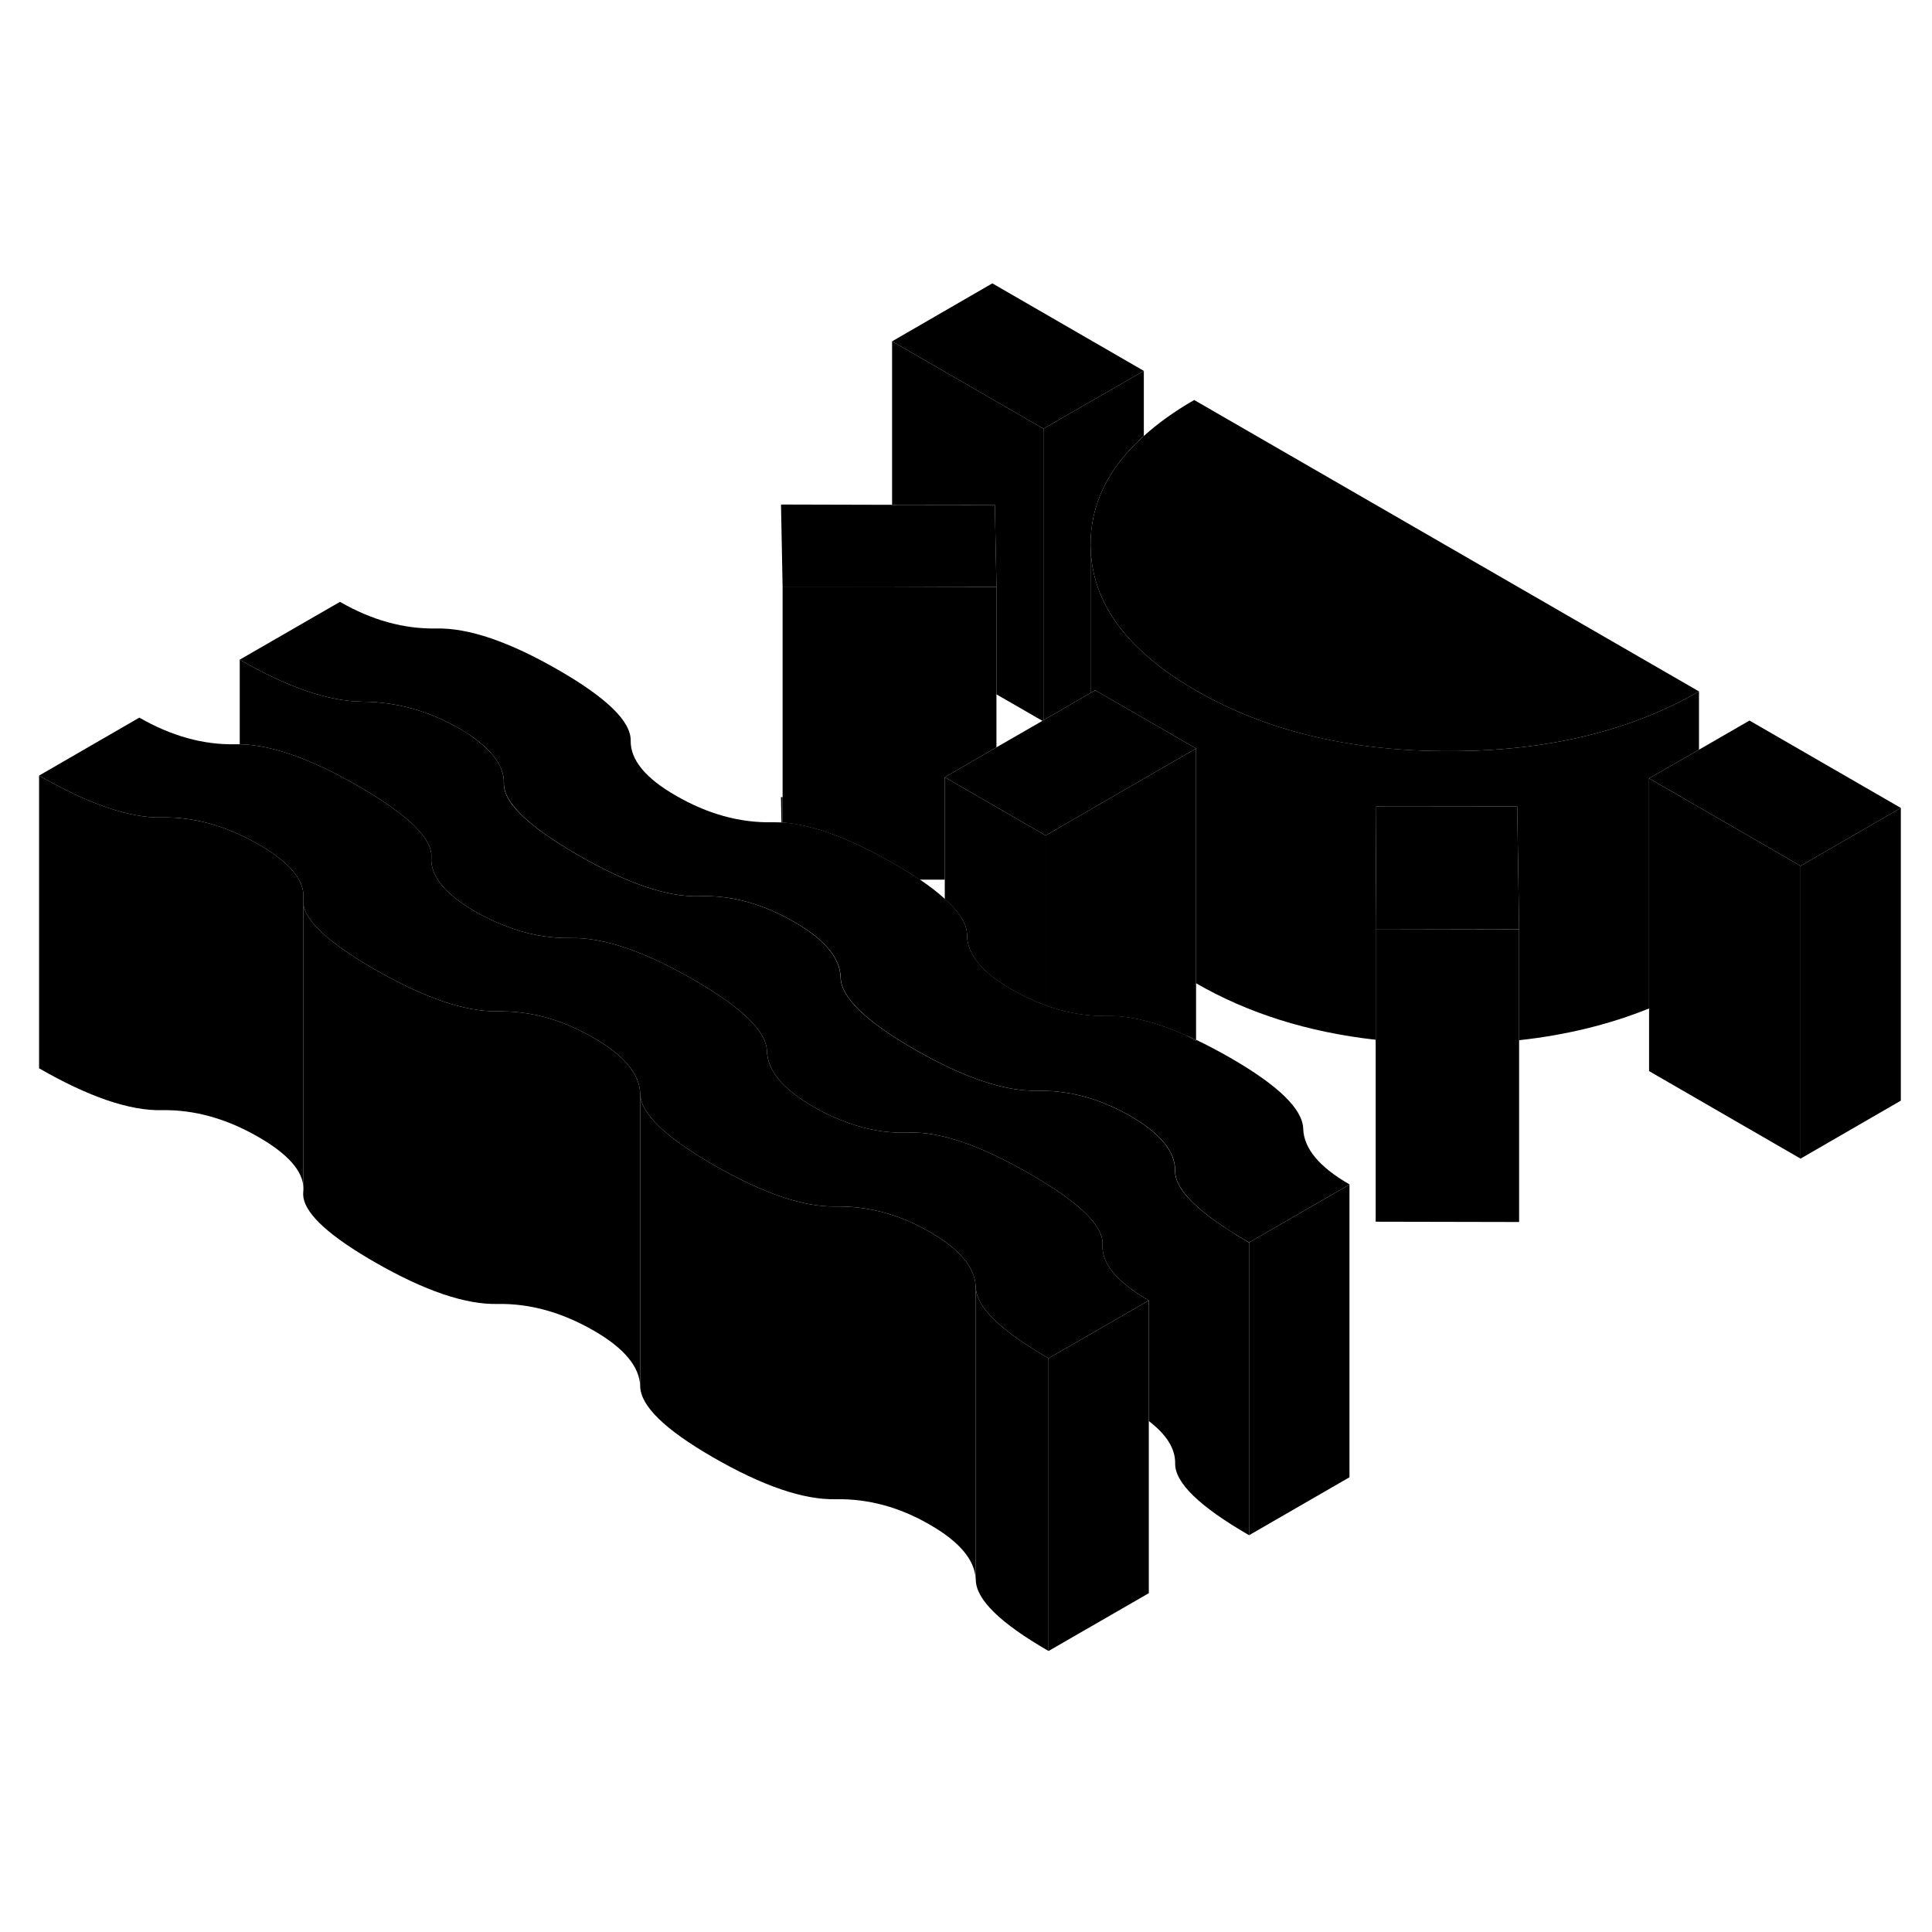 <svg width="48" height="48" viewBox="0 0 132 98" class="pr-icon-iso-duotone-secondary"
     xmlns="http://www.w3.org/2000/svg" stroke-width="1px" stroke-linecap="round" stroke-linejoin="round">
    <path d="M53.359 37.47L53.389 39.19C53.389 39.19 53.439 39.19 53.469 39.19V37.46H53.359V37.47Z" class="pr-icon-iso-duotone-primary-stroke" stroke-linejoin="round"/>
    <path d="M85.34 67.89V87.89C81.95 85.93 80.27 84.3 80.29 82.99V82.94C80.29 81.96 79.69 81.01 78.49 80.09V71.85C76.31 70.59 75.25 69.32 75.33 68.05C75.41 66.77 73.76 65.16 70.36 63.2C66.97 61.24 64.2 60.3 62.06 60.38C60.52 60.44 58.97 60.15 57.41 59.51C56.79 59.27 56.18 58.97 55.56 58.61C53.49 57.41 52.44 56.15 52.4 54.81C52.36 53.47 50.71 51.85 47.43 49.96C44.04 48 41.24 47.05 39.04 47.09C37.5 47.12 35.96 46.84 34.43 46.22C33.77 45.97 33.11 45.65 32.45 45.27C30.39 44.07 29.39 42.84 29.47 41.57C29.55 40.29 27.89 38.68 24.5 36.72C21.25 34.84 18.54 33.89 16.38 33.85V28.07C19.65 29.96 22.45 30.92 24.77 30.94C27.09 30.96 29.29 31.57 31.36 32.76C31.5 32.84 31.64 32.93 31.77 33C31.88 33.08 31.98 33.14 32.08 33.21C32.35 33.39 32.6 33.58 32.83 33.77C32.96 33.88 33.09 33.99 33.21 34.11C33.29 34.18 33.37 34.26 33.44 34.34C33.52 34.42 33.59 34.49 33.65 34.57C33.75 34.69 33.84 34.81 33.92 34.93C33.97 35.01 34.03 35.09 34.07 35.18C34.12 35.25 34.16 35.33 34.19 35.41C34.31 35.67 34.38 35.94 34.41 36.2C34.42 36.23 34.42 36.27 34.42 36.31C34.42 36.36 34.42 36.4 34.42 36.44V36.54C34.42 37.04 34.66 37.58 35.15 38.17C35.22 38.26 35.3 38.35 35.39 38.44C35.66 38.73 36 39.04 36.4 39.36C36.66 39.58 36.94 39.79 37.26 40.01C37.89 40.46 38.63 40.92 39.47 41.41C42.86 43.37 45.63 44.31 47.78 44.23C49.93 44.15 52.09 44.74 54.28 46C56.35 47.2 57.4 48.46 57.43 49.8C57.47 51.14 59.13 52.76 62.4 54.65C63.14 55.08 63.86 55.46 64.54 55.79C64.64 55.84 64.74 55.89 64.83 55.93C67.15 57.02 69.14 57.55 70.8 57.52C71.01 57.52 71.22 57.52 71.43 57.53C72.57 57.56 73.69 57.77 74.79 58.14C75.6 58.42 76.41 58.78 77.21 59.24C79.28 60.44 80.3 61.69 80.28 62.99V63.01C80.28 64.06 81.36 65.31 83.52 66.76C83.65 66.85 83.8 66.94 83.94 67.03C84.37 67.32 84.83 67.6 85.33 67.89H85.34Z" class="pr-icon-iso-duotone-primary-stroke" stroke-linejoin="round"/>
    <path d="M103.79 46.49L93.99 46.47L94.03 38.09H95.03L103.66 38.1L103.74 43.12L103.79 46.49Z" class="pr-icon-iso-duotone-primary-stroke" stroke-linejoin="round"/>
    <path d="M123.02 42.161V62.161L112.67 56.181V36.181L116.08 38.151L123.02 42.161Z" class="pr-icon-iso-duotone-primary-stroke" stroke-linejoin="round"/>
    <path d="M67.8 2.36L60.95 6.32L71.29 12.29L78.15 8.34L67.8 2.36ZM80.99 53.72L81.72 54.14V54.05C81.48 53.93 81.23 53.82 80.99 53.72Z" class="pr-icon-iso-duotone-primary-stroke" stroke-linejoin="round"/>
    <path d="M92.2 63.93L85.34 67.89C81.95 65.93 80.27 64.3 80.29 62.99C80.31 61.69 79.29 60.44 77.22 59.24C76.42 58.78 75.61 58.42 74.8 58.14C73.7 57.77 72.58 57.56 71.44 57.53C71.23 57.52 71.02 57.52 70.81 57.52C69.15 57.55 67.16 57.02 64.84 55.93C64.75 55.89 64.65 55.84 64.55 55.79C63.87 55.46 63.15 55.08 62.41 54.65C59.14 52.76 57.48 51.14 57.44 49.8C57.41 48.46 56.36 47.2 54.29 46C52.1 44.74 49.94 44.15 47.79 44.23C45.64 44.31 42.87 43.37 39.48 41.41C36.09 39.45 34.4 37.82 34.43 36.51C34.45 35.21 33.42 33.96 31.36 32.76C29.29 31.57 27.09 30.96 24.77 30.94C22.45 30.92 19.65 29.96 16.38 28.07L23.23 24.12C25.41 25.38 27.61 25.98 29.81 25.94C32.02 25.89 34.82 26.85 38.21 28.81C41.48 30.7 43.11 32.3 43.09 33.6C43.07 34.91 44.09 36.16 46.16 37.35C48.35 38.62 50.54 39.22 52.75 39.18C52.96 39.18 53.17 39.18 53.39 39.19C53.41 39.19 53.44 39.19 53.47 39.19C55.55 39.34 58.11 40.29 61.14 42.04C61.76 42.4 62.33 42.75 62.83 43.08C63.51 43.54 64.08 43.98 64.55 44.41C65.56 45.3 66.06 46.12 66.07 46.86C66.07 48.18 67.08 49.42 69.09 50.58C69.87 51.03 70.65 51.4 71.44 51.68C71.59 51.74 71.75 51.8 71.91 51.84C73.16 52.25 74.42 52.43 75.68 52.41C77.17 52.38 78.95 52.81 80.99 53.71L81.72 54.13V54.04C82.47 54.4 83.25 54.81 84.07 55.28C87.35 57.17 89 58.78 89.04 60.12C89.08 61.46 90.13 62.73 92.2 63.92V63.93Z" class="pr-icon-iso-duotone-primary-stroke" stroke-linejoin="round"/>
    <path d="M81.72 34.14L74.74 38.17L74.51 38.31L71.44 40.08L68.08 38.14L67.98 38.08L66.97 37.5L64.55 36.1L68.08 34.06L71.22 32.25L71.29 32.21L74.51 30.34L74.83 30.16L74.91 30.21L78.64 32.36L81.72 34.14Z" class="pr-icon-iso-duotone-primary-stroke" stroke-linejoin="round"/>
    <path d="M116.08 30.24C111.34 32.97 105.61 34.34 98.91 34.32C92.21 34.32 86.47 32.93 81.7 30.17C80.31 29.37 79.13 28.52 78.15 27.63C75.74 25.45 74.53 22.99 74.51 20.24C74.5 17.46 75.71 14.97 78.15 12.79C79.11 11.92 80.25 11.1 81.59 10.33L116.08 30.24Z" class="pr-icon-iso-duotone-primary-stroke" stroke-linejoin="round"/>
    <path d="M129.87 38.2L123.02 42.16L116.08 38.151L112.67 36.18L116.08 34.221L119.53 32.23L129.87 38.2Z" class="pr-icon-iso-duotone-primary-stroke" stroke-linejoin="round"/>
    <path d="M43.739 57.721V77.721C43.699 76.38 42.649 75.111 40.579 73.921C38.399 72.66 36.2 72.05 33.999 72.091C31.79 72.141 28.989 71.18 25.599 69.231C22.54 67.471 20.919 66 20.73 64.81C20.709 64.68 20.709 64.55 20.72 64.43C20.73 64.36 20.73 64.28 20.73 64.21V44.77C20.75 44.98 20.829 45.2 20.95 45.43C21.5 46.49 23.049 47.761 25.599 49.23C28.989 51.181 31.79 52.141 33.999 52.09C34.139 52.09 34.289 52.09 34.429 52.1C36.489 52.13 38.549 52.74 40.579 53.92C42.649 55.111 43.699 56.38 43.739 57.721Z" class="pr-icon-iso-duotone-primary-stroke" stroke-linejoin="round"/>
    <path d="M20.73 44.77V64.21C20.73 63.04 19.7 61.86 17.65 60.68C15.46 59.42 13.27 58.81 11.06 58.85C8.86 58.9 6.06 57.94 2.67 55.99V35.99C6.06 37.94 8.86 38.9 11.06 38.85C12.84 38.82 14.61 39.21 16.38 40.03C16.8 40.22 17.23 40.44 17.65 40.68C19.83 41.94 20.86 43.19 20.72 44.43C20.71 44.54 20.71 44.66 20.73 44.77Z" class="pr-icon-iso-duotone-primary-stroke" stroke-linejoin="round"/>
    <path d="M66.66 70.841V90.841C66.57 89.541 65.52 88.311 63.51 87.161C61.44 85.961 59.3 85.391 57.1 85.431C54.89 85.481 52.1 84.521 48.7 82.561C45.43 80.671 43.77 79.061 43.74 77.721V57.721C43.77 59.061 45.43 60.671 48.7 62.561C52.1 64.521 54.89 65.481 57.1 65.431H57.41C59.5 65.451 61.54 66.021 63.51 67.161C65.52 68.311 66.57 69.541 66.66 70.841Z" class="pr-icon-iso-duotone-primary-stroke" stroke-linejoin="round"/>
    <path d="M71.64 75.8V95.8C68.36 93.91 66.7 92.3 66.67 90.96C66.67 90.92 66.67 90.88 66.66 90.84V70.84C66.66 70.84 66.67 70.92 66.67 70.96C66.7 72.3 68.36 73.91 71.64 75.8Z" class="pr-icon-iso-duotone-primary-stroke" stroke-linejoin="round"/>
    <path d="M78.49 71.851V91.851L71.64 95.801V75.801L77.28 72.551L78.49 71.851Z" class="pr-icon-iso-duotone-primary-stroke" stroke-linejoin="round"/>
    <path d="M92.2 63.931V83.931L85.34 87.891V67.891L92.2 63.931Z" class="pr-icon-iso-duotone-primary-stroke" stroke-linejoin="round"/>
    <path d="M78.15 8.34V12.79C75.71 14.97 74.5 17.46 74.51 20.24V30.34L71.29 32.21V12.29L78.15 8.34Z" class="pr-icon-iso-duotone-primary-stroke" stroke-linejoin="round"/>
    <path d="M68.08 23.101H66.52L60.95 23.091L53.47 23.081L53.36 17.471L60.95 17.491L67.97 17.501L68.07 22.521L68.08 23.101Z" class="pr-icon-iso-duotone-primary-stroke" stroke-linejoin="round"/>
    <path d="M71.29 12.29V32.21L71.22 32.25L68.08 30.44V23.1L68.07 22.52L67.97 17.5L60.95 17.49V6.32L71.29 12.29Z" class="pr-icon-iso-duotone-primary-stroke" stroke-linejoin="round"/>
    <path d="M81.719 34.141V54.051C81.48 53.931 81.229 53.821 80.989 53.721C78.949 52.821 77.169 52.391 75.679 52.421C74.419 52.441 73.159 52.261 71.909 51.851C71.749 51.811 71.59 51.751 71.439 51.691V40.081L74.51 38.31L74.739 38.171L81.719 34.141Z" class="pr-icon-iso-duotone-primary-stroke" stroke-linejoin="round"/>
    <path d="M71.44 40.081V51.691C70.65 51.411 69.87 51.041 69.09 50.591C67.08 49.431 66.07 48.191 66.07 46.871C66.06 46.131 65.56 45.311 64.55 44.421V36.101L66.97 37.501L67.98 38.081L68.08 38.141L71.44 40.081Z" class="pr-icon-iso-duotone-primary-stroke" stroke-linejoin="round"/>
    <path d="M68.08 23.1V34.06L64.55 36.1V43.1H62.83C62.33 42.76 61.76 42.41 61.14 42.05C58.11 40.3 55.55 39.35 53.47 39.2V23.08H60.95L66.52 23.1H68.08Z" class="pr-icon-iso-duotone-primary-stroke" stroke-linejoin="round"/>
    <path d="M53.36 37.471V17.471" class="pr-icon-iso-duotone-primary-stroke" stroke-linejoin="round"/>
    <path d="M103.79 46.491V66.491L93.99 66.471V46.471L103.79 46.491Z" class="pr-icon-iso-duotone-primary-stroke" stroke-linejoin="round"/>
    <path d="M129.87 38.2V58.2L123.02 62.16V42.16L129.87 38.2Z" class="pr-icon-iso-duotone-primary-stroke" stroke-linejoin="round"/>
    <path d="M116.08 30.24V34.22L112.67 36.18V51.9C109.97 52.99 107.01 53.72 103.79 54.07V46.49L103.74 43.12L103.66 38.1H95.03L94.03 38.09L93.99 46.47V54.04C89.36 53.52 85.27 52.23 81.72 50.18V34.14L78.64 32.36L74.91 30.21L74.83 30.16L74.51 30.34V20.24C74.53 22.99 75.74 25.45 78.15 27.63C79.13 28.52 80.31 29.37 81.7 30.17C86.47 32.93 92.21 34.31 98.91 34.32C105.61 34.34 111.34 32.97 116.08 30.24Z" class="pr-icon-iso-duotone-primary-stroke" stroke-linejoin="round"/>
    <path d="M80.29 62.99V82.99" class="pr-icon-iso-duotone-primary-stroke" stroke-linejoin="round"/>
    <path d="M57.41 59.511V49.631" class="pr-icon-iso-duotone-primary-stroke" stroke-linejoin="round"/>
    <path d="M66.66 91.04V90.84" class="pr-icon-iso-duotone-primary-stroke" stroke-linejoin="round"/>
    <path d="M66.66 70.841V70.731" class="pr-icon-iso-duotone-primary-stroke" stroke-linejoin="round"/>
    <path d="M43.74 57.721V57.511" class="pr-icon-iso-duotone-primary-stroke" stroke-linejoin="round"/>
    <path d="M20.73 44.771V44.391" class="pr-icon-iso-duotone-primary-stroke" stroke-linejoin="round"/>
    <path d="M78.49 71.85L77.28 72.55L71.64 75.8C68.36 73.91 66.7 72.3 66.67 70.96C66.67 70.92 66.67 70.88 66.66 70.84C66.57 69.54 65.52 68.31 63.51 67.16C61.54 66.02 59.5 65.45 57.41 65.43H57.1C54.89 65.48 52.1 64.52 48.7 62.56C45.43 60.67 43.77 59.06 43.74 57.72C43.7 56.38 42.65 55.11 40.58 53.92C38.55 52.74 36.49 52.13 34.43 52.1C34.29 52.09 34.14 52.09 34 52.09C31.79 52.14 28.99 51.18 25.6 49.23C23.05 47.76 21.5 46.49 20.95 45.43C20.83 45.2 20.75 44.98 20.73 44.77C20.71 44.66 20.71 44.54 20.72 44.43C20.86 43.19 19.83 41.94 17.65 40.68C17.23 40.44 16.8 40.22 16.38 40.03C14.61 39.21 12.84 38.82 11.06 38.85C8.86 38.9 6.06 37.94 2.67 35.99L9.52 32.03C11.71 33.29 13.9 33.9 16.11 33.85H16.38C18.54 33.89 21.25 34.84 24.5 36.72C27.89 38.68 29.55 40.29 29.47 41.57C29.39 42.84 30.39 44.07 32.45 45.27C33.11 45.65 33.77 45.97 34.43 46.22C35.96 46.84 37.5 47.12 39.04 47.09C41.24 47.05 44.04 48 47.43 49.96C50.71 51.85 52.36 53.47 52.4 54.81C52.44 56.15 53.49 57.41 55.56 58.61C56.18 58.97 56.79 59.27 57.41 59.51C58.97 60.15 60.52 60.44 62.06 60.38C64.2 60.3 66.97 61.24 70.36 63.2C73.76 65.16 75.41 66.77 75.33 68.05C75.25 69.32 76.31 70.59 78.49 71.85Z" class="pr-icon-iso-duotone-primary-stroke" stroke-linejoin="round"/>
    <path d="M34.43 46.221V36.541V36.44" class="pr-icon-iso-duotone-primary-stroke" stroke-linejoin="round"/>
</svg>